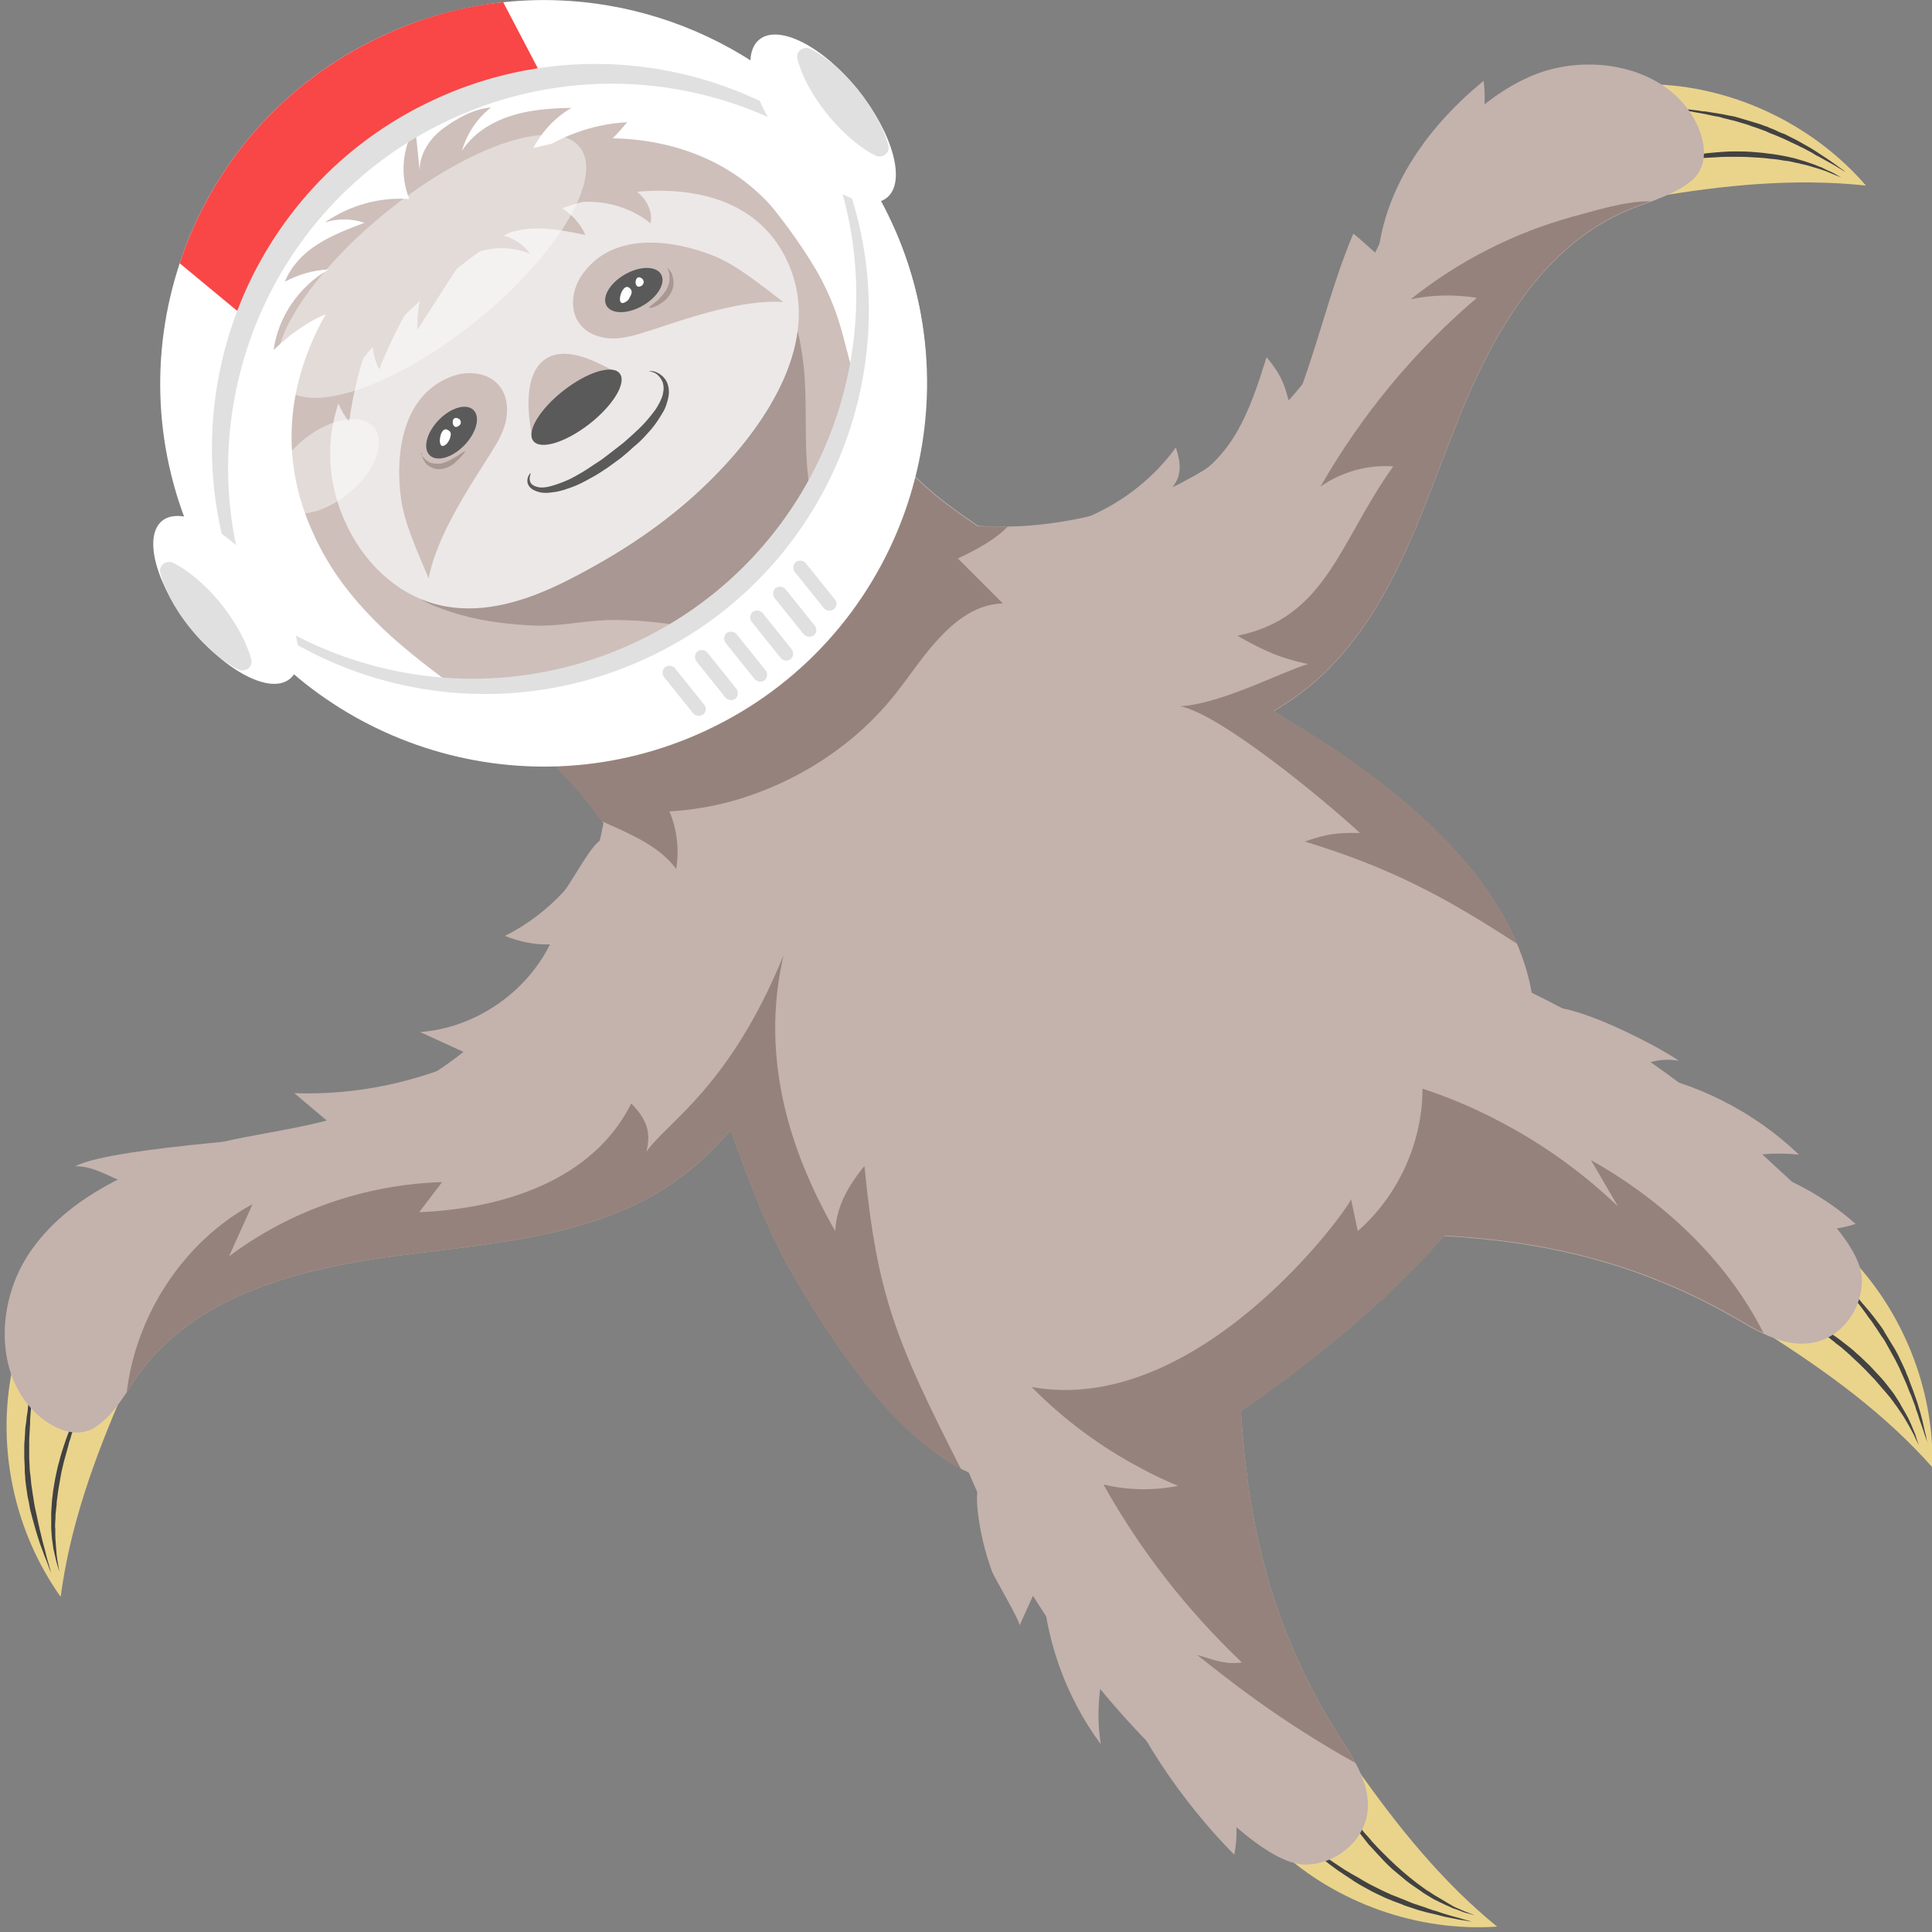 <?xml version="1.0" encoding="utf-8"?>
<!-- Generator: Adobe Illustrator 19.2.1, SVG Export Plug-In . SVG Version: 6.00 Build 0)  -->
<svg version="1.1" id="Layer_1" xmlns="http://www.w3.org/2000/svg" xmlns:xlink="http://www.w3.org/1999/xlink" x="0px" y="0px"
	 viewBox="0 0 430 430" style="enable-background:new 0 0 430 430;" xml:space="preserve">
<rect x="0" y="0" width="430" height="430" fill="#808080" stroke="none"/>
<style type="text/css">
	.st0{fill:#FFFFFF;}
	.st1{fill:#C4B2AD;}
	.st2{fill:#96827C;}
	.st3{fill:#E8E3E2;}
	.st4{fill:#383838;}
	.st5{fill:#EAD48C;}
	.st6{fill:#424242;}
	.st7{opacity:0.17;fill:#FFFFFF;}
	.st8{fill:#E0E0E0;}
	.st9{opacity:0.43;fill:#FFFFFF;}
	.st10{fill:#F94646;}
</style>
<g id="sloth_3_">
	<path class="st0" d="M174.6,19.6c35.7,27.9,42.1,79.5,14.2,115.2S109.2,176.9,73.4,149S31.4,69.5,59.3,33.8S138.8-8.3,174.6,19.6z"
		/>
	<path class="st1" d="M168.4,42.6C168.4,42.6,168.4,42.6,168.4,42.6c1.8,1.6,3.4,3.3,4.8,5.2c3.9,5,6.7,9.3,8.8,12.9
		c6.1,11,5.7,17.1,8.9,25c1.6,3.8,3.2,7.1,4.9,10c5.8,9.8,12.6,15,21.7,21.2c0,0,0.1,0,0.1,0.1c1.3,0.9,2.6,1.7,3.9,2.6
		c17,11.3,34.5,21.9,51.9,32.6c3.4,2,6.7,4.1,10.1,6.1c1.9,1.2,3.9,2.4,5.8,3.6c26.5,16.3,41.8,32.5,48.4,48.3
		c1.5,3.6,2.6,7.2,3.2,10.7c1.9,10.3,0.3,20.5-4.1,30.5c-3.5,8-8.7,15.9-15.4,23.6c-8.2,9.5-18.4,18.8-30,27.9
		c-5.4,4.2-10.4,7.9-15.3,11.2c-8.1,5.5-15.6,9.7-22.5,12.6c-14.5,6.1-26.7,6.5-38.1,1c-0.5-0.3-1.1-0.5-1.6-0.8
		c-12.4-6.7-23.9-20.4-36.5-41.6c-6.1-10.3-10.6-21.9-14.8-33.9c-1.7-5-3.4-10-5-15.1c-6.1-18.8-12.5-37.6-23.3-53.1
		c-0.1-0.1-0.2-0.3-0.3-0.4c-3.5-5-7.5-9.6-12.1-13.8c-0.3-0.3-0.7-0.6-1-0.9c-11.4-10.1-24.6-17.7-35.7-28.2
		c-5.1-4.9-9.7-10.3-13.3-16.8c-0.7-1.3-1.4-2.6-2-4C56.7,91,71.2,63.2,94.6,44.9C117,27.4,149.6,25.6,168.4,42.6z"/>
	<path class="st2" d="M133.6,138.1c0.5,0,1.1-0.1,1.6-0.1c12.3-0.2,24.6,2.3,35.8,7.2c-1.3-3.3-2.7-6.5-4-9.8
		c-0.3-0.8-0.6-1.8-0.1-2.4c0.5-0.6,1.3-0.6,2.1-0.6c5.5,0.1,11.1,0.3,16.6,0.4c-2.3-0.1-5.4-23.7-5.7-26.3c-1.1-9,0-18.3-1.3-27.1
		c-0.8-5.8-2.3-12.4-7.6-14.9c-4.2-1.9-9.1-0.4-13.3,1.3c-17,7-32.8,16.9-46.5,29.1c-5.5,4.9-10.7,10.3-14.6,16.6
		c-2.8,4.6-5.5,10.4-5.7,15.9c-0.2,5.7,4.3,7,9.2,8.7c5.9,2,12.1,2.8,18.2,3.1C123.7,139.5,128.5,138.4,133.6,138.1z"/>
	<path class="st3" d="M74.9,110.9c0.5,1.8,1.1,3.5,1.9,5.2c3.8,8.6,11.1,16,20.3,18.4c10.7,2.8,21.7-1.3,31.1-6.3
		c11.5-6,22.2-13.3,31.3-22.7c11.3-11.6,23.2-29.5,16.2-46.3c-9.2-22.1-38.6-18.6-56.3-10.6c-10.1,4.6-18.7,11.6-26.7,19.1
		C85.3,74.6,78,80.8,75,90.8C73,97.4,73,104.3,74.9,110.9z"/>
	<path class="st1" d="M111.3,86.1c1.8,2.4,1.9,5.8,1,8.7c-0.9,2.9-2.7,5.4-4.3,8c-7.1,11-11.2,18.8-12.6,25.9
		c-2.5-5.9-5.3-12.1-6.1-17.4c-1.5-10.4,0.3-23.9,11.8-27.7C104.7,82.4,109.1,83.1,111.3,86.1z"/>
	<path class="st1" d="M129.1,72.2c1.9,2.4,5.2,3.3,8.2,3.1c3-0.2,5.9-1.3,8.8-2.2c12.4-4.2,21-6.3,28.2-5.9
		C169.2,63.3,163.9,59,159,57c-9.7-3.9-23.3-5.5-29.8,4.7C127.2,64.9,126.8,69.3,129.1,72.2z"/>
	<ellipse transform="matrix(0.694 -0.721 0.721 0.694 -38.606 101.846)" class="st4" cx="100.4" cy="96.3" rx="7" ry="4"/>
	<ellipse transform="matrix(0.867 -0.499 0.499 0.867 -13.412 78.905)" class="st4" cx="141" cy="64.6" rx="7" ry="4"/>
	<path class="st1" d="M60.9,77.9c1-7.4,5.7-14.2,12.2-17.9c-3.4,0.1-6.7,1.1-9.7,2.7c1.4-3.5,4.2-6.4,7.4-8.4
		c3.2-2,6.8-3.4,10.3-4.7c-2.8-1-5.9-1-8.8-0.1c5.5-3.8,12.2-5.7,18.8-5.2C89,39.2,89.5,33,92.4,28.2c0.3,3.2,0.7,6.5,1,9.7
		c0-3.8,2.4-7.3,5.5-9.5c3.1-2.2,6.4-4.1,10.4-4.5c-3.1,2.4-5.4,5.9-6.5,9.7c2.4-3.8,6.5-6.4,10.9-7.8c4.3-1.4,8.9-1.7,13.5-1.8
		c-4.3,2.5-7.8,6.6-9.5,11.3c6.3-4.8,14-7.7,21.9-8.1c-2.1,2.5-4.3,4.9-7,6.8c-2,1.5-4.3,2.5-6.6,3.6c-9.5,4.5-18.8,9.3-27.7,14.9
		c-4.5,2.8-8.8,5.8-12.9,9.1c-3.4,2.7-6.2,6.4-10.4,7.5C69.8,70.5,64.7,74.2,60.9,77.9z"/>
	<path class="st0" d="M98.4,96.1c-0.8,1.3-0.8,4.3,1,2.7c0.3-0.3,0.5-0.7,0.7-1.1c0.2-0.6,0.4-1.3,0-1.7
		C99.3,95.3,98.8,95.5,98.4,96.1z"/>
	<path class="st0" d="M102.1,93.2c-2-1.1-1.6,3,0.1,1.5C102.7,94.4,102.7,93.5,102.1,93.2z"/>
	<path class="st0" d="M138.8,64.3c-1,1.1-1.4,4.2,0.6,2.8c0.4-0.2,0.6-0.6,0.8-1c0.3-0.5,0.6-1.2,0.2-1.7
		C139.8,63.6,139.2,63.8,138.8,64.3z"/>
	<path class="st0" d="M142.9,62c-1.8-1.4-2,2.8-0.1,1.6C143.4,63.2,143.4,62.4,142.9,62z"/>
	<path class="st2" d="M93.6,100.8c0,0,0,0,0.1,0.1c0,0.1,0.1,0.2,0.2,0.4c0.2,0.3,0.4,0.7,0.8,1c0.2,0.2,0.4,0.3,0.7,0.5
		c0.3,0.2,0.6,0.3,0.9,0.3c0.3,0.1,0.6,0.1,1,0.1c0.2,0,0.4,0,0.5,0c0.2,0,0.4,0,0.5-0.1c0.3,0,0.7-0.2,1-0.3
		c0.3-0.1,0.6-0.3,0.9-0.4c0.3-0.2,0.6-0.3,0.9-0.5c0.3-0.2,0.5-0.3,0.8-0.5c0.5-0.3,0.9-0.6,1.2-0.8c0.3-0.2,0.5-0.3,0.5-0.3
		s-0.1,0.2-0.3,0.5c-0.2,0.3-0.5,0.7-0.9,1.1c-0.4,0.4-0.9,0.9-1.5,1.4c-0.3,0.2-0.7,0.4-1,0.6c-0.4,0.2-0.8,0.3-1.2,0.4
		c-0.2,0-0.4,0.1-0.6,0.1c-0.3,0-0.4,0-0.7,0c-0.4,0-0.8-0.1-1.2-0.3c-0.8-0.3-1.4-0.8-1.7-1.4c-0.4-0.5-0.5-1-0.6-1.4
		c0-0.2,0-0.3,0-0.4C93.6,100.8,93.6,100.8,93.6,100.8z"/>
	<path class="st2" d="M144.3,68.5c0,0,0.1-0.1,0.4-0.3c0.2-0.2,0.6-0.5,1-0.8c0.4-0.3,0.9-0.7,1.3-1.2c0.4-0.4,0.8-1,1.2-1.5
		c0.2-0.3,0.3-0.6,0.4-0.8c0.1-0.3,0.2-0.6,0.3-0.9c0.1-0.3,0.1-0.6,0.1-0.9c0-0.3,0-0.5,0-0.8c0-0.2-0.1-0.5-0.1-0.7
		c-0.1-0.2-0.1-0.4-0.2-0.5c-0.1-0.3-0.2-0.5-0.2-0.5s0,0,0.1,0.1c0.1,0.1,0.2,0.1,0.3,0.3c0.1,0.1,0.2,0.3,0.4,0.5
		c0.1,0.2,0.3,0.4,0.3,0.7c0.2,0.5,0.3,1.2,0.3,2c0,0.4-0.1,0.7-0.2,1.1c-0.1,0.4-0.3,0.7-0.5,1.1c-0.4,0.7-0.9,1.2-1.5,1.7
		c-0.6,0.4-1.1,0.8-1.6,1c-0.5,0.2-0.9,0.4-1.3,0.4C144.5,68.4,144.3,68.5,144.3,68.5z"/>
	<path class="st1" d="M137.3,82.7c-0.8,0.4-10.5-7-16.3-2.5c-5.7,4.5-2.4,17-2.6,17.1C123.5,92,130.9,86.4,137.3,82.7z"/>
	<ellipse transform="matrix(0.788 -0.616 0.616 0.788 -28.657 98.194)" class="st4" cx="128.3" cy="90.7" rx="12.2" ry="4.7"/>
	<path class="st4" d="M118.1,105.3c0,0,0,0,0,0.1c0,0.1-0.1,0.2-0.1,0.4c-0.1,0.3-0.2,0.9,0,1.4c0.2,0.6,0.8,1,1.7,1.2
		c0.8,0.2,1.8,0.1,2.9-0.2c1.1-0.3,2.2-0.7,3.4-1.2c1.2-0.5,2.4-1.2,3.6-1.9c1.2-0.7,2.4-1.6,3.7-2.4c1.2-0.8,2.4-1.8,3.6-2.7
		c0.6-0.5,1.2-0.9,1.8-1.4c0.6-0.5,1.1-1,1.7-1.5c1.1-1,2.2-2,3.1-3c0.9-1,1.8-2.1,2.5-3.1c0.7-1.1,1.2-2.1,1.5-3.1
		c0.1-0.5,0.2-1,0.2-1.5c0-0.5-0.1-0.9-0.2-1.3c-0.3-0.8-0.8-1.4-1.3-1.8c-0.5-0.4-1-0.5-1.4-0.6c-0.2,0-0.3-0.1-0.4-0.1
		c-0.1,0-0.1,0-0.1,0s0,0,0.1,0c0.1,0,0.2,0,0.4,0c0.4,0,0.9,0,1.6,0.4c0.6,0.3,1.4,0.9,1.9,1.8c0.5,0.9,0.7,2.2,0.5,3.4
		c-0.1,0.6-0.3,1.3-0.5,1.9c-0.2,0.6-0.5,1.3-0.9,1.9c-0.7,1.2-1.5,2.4-2.5,3.6c-1,1.1-2,2.3-3.2,3.3c-0.6,0.5-1.2,1-1.8,1.6
		c-0.6,0.5-1.2,1-1.8,1.5c-1.3,0.9-2.5,1.9-3.8,2.7c-1.3,0.9-2.6,1.6-3.9,2.3c-1.3,0.7-2.6,1.3-3.9,1.7c-1.3,0.5-2.6,0.8-3.8,0.9
		c-1.2,0.2-2.4,0.1-3.4-0.3c-0.5-0.2-0.9-0.4-1.3-0.8c-0.3-0.3-0.5-0.7-0.6-1.1c-0.1-0.8,0.1-1.3,0.3-1.6c0.1-0.2,0.2-0.3,0.2-0.4
		C118.1,105.4,118.1,105.3,118.1,105.3z"/>
	<path class="st1" d="M103.2,57.4c-3.4,5.3-6.9,10.7-10.3,16c-0.1-3.7,0.5-7.3,1.8-10.8c-4.1,6.1-7.6,12.7-10.3,19.6
		c-1.5-2.9-1.9-6.3-1.1-9.5c-2.7,6.8-4.6,13.9-5.6,21.2c-1.9-2.5-3.2-5.5-3.8-8.6L103.2,57.4z"/>
	<path class="st1" d="M103.3,57.5c4.4-2.6,10-3,14.7-1c-1.5-2.1-3.8-3.6-6.2-4.1c5.7-2.6,12.3-1.4,18.5-0.1
		c-1.2-2.7-3.3-4.9-5.9-6.4c6.9-2.2,14.8-0.7,20.4,3.8c0.7-3.6-2.1-7.2-5.6-8.5c-3.4-1.3-7.2-1-10.9-0.6c-3.3,0.3-6.6,0.7-10,1
		L103.3,57.5z"/>
	<g>
		<path class="st5" d="M27.4,309.9c-6.4,14.7-11.8,29.6-13.9,45.5C3.2,340.9-0.8,322.3,2.7,304.9C10.9,299.9,21.2,302.6,27.4,309.9z
			"/>
		<path class="st6" d="M19.8,309.4c0,0-0.3,0.6-0.7,1.7c-0.2,0.5-0.5,1.2-0.8,1.9c-0.2,0.4-0.3,0.8-0.5,1.2
			c-0.2,0.4-0.3,0.9-0.5,1.3c-0.4,0.9-0.7,1.9-1.1,3c-0.2,0.5-0.4,1.1-0.5,1.6c-0.2,0.6-0.4,1.1-0.5,1.7c-0.3,1.2-0.7,2.4-1,3.6
			c-0.3,1.2-0.6,2.5-0.8,3.8c-0.2,1.3-0.5,2.6-0.6,3.8c-0.1,0.6-0.2,1.3-0.2,1.9c-0.1,0.6-0.1,1.2-0.2,1.8c-0.1,0.6,0,1.2-0.1,1.8
			c0,0.6-0.1,1.2,0,1.7c0,1.1,0,2.2,0.1,3.1c0,0.5,0.1,1,0.1,1.4c0,0.4,0.1,0.9,0.1,1.3c0.1,0.8,0.2,1.5,0.3,2
			c0.2,1.1,0.3,1.8,0.3,1.8s-0.2-0.6-0.5-1.7c-0.2-0.6-0.3-1.2-0.5-2c-0.1-0.4-0.2-0.8-0.3-1.3c-0.1-0.4-0.1-0.9-0.2-1.4
			c-0.2-1-0.2-2.1-0.3-3.2c0-0.6,0-1.2,0-1.7c0-0.6,0-1.2,0-1.8c0.1-1.2,0.1-2.5,0.3-3.8c0.1-1.3,0.4-2.6,0.6-3.9
			c0.3-1.3,0.5-2.6,0.9-3.8c0.3-1.3,0.7-2.5,1.1-3.7c0.4-1.2,0.8-2.3,1.2-3.3c0.4-1.1,0.8-2,1.3-2.9c0.2-0.4,0.4-0.9,0.6-1.3
			c0.2-0.4,0.4-0.8,0.6-1.1c0.4-0.7,0.7-1.3,1-1.8C19.5,309.9,19.8,309.4,19.8,309.4z"/>
		<path class="st6" d="M7.6,306.6c0,0-0.1,0.7-0.2,1.9c-0.1,1.2-0.3,2.9-0.5,5c-0.1,1-0.2,2.2-0.2,3.3c0,0.6-0.1,1.2-0.1,1.8
			c0,0.6-0.1,1.3-0.1,1.9c0,0.6,0,1.3,0,2c0,0.7,0,1.3,0,2c0,0.7,0.1,1.4,0.1,2c0,0.7,0.1,1.4,0.2,2.1c0.1,0.7,0.1,1.4,0.2,2
			c0.1,0.7,0.2,1.4,0.3,2c0.2,1.3,0.4,2.7,0.7,3.9c0.1,0.6,0.3,1.3,0.4,1.9c0.1,0.6,0.3,1.2,0.4,1.8c0.1,0.6,0.3,1.1,0.4,1.7
			c0.1,0.5,0.3,1.1,0.4,1.6c0.3,1,0.5,1.9,0.7,2.7c0.2,0.8,0.4,1.5,0.6,2.1c0.3,1.2,0.5,1.8,0.5,1.8s-0.3-0.6-0.7-1.8
			c-0.2-0.6-0.5-1.2-0.8-2c-0.3-0.8-0.6-1.7-1-2.7c-0.3-1-0.7-2.1-1-3.2c-0.2-0.6-0.3-1.2-0.5-1.8c-0.2-0.6-0.3-1.2-0.5-1.9
			c-0.2-0.6-0.3-1.3-0.4-1.9c-0.1-0.7-0.3-1.3-0.4-2c-0.1-0.7-0.2-1.4-0.3-2.1c-0.1-0.7-0.2-1.4-0.2-2.1c-0.1-0.7-0.1-1.4-0.1-2.1
			c0-0.7-0.1-1.4-0.1-2.1c0-0.7,0-1.4,0-2c0-0.7,0-1.3,0.1-2c0-0.7,0.1-1.3,0.1-1.9c0-0.6,0.1-1.2,0.2-1.8c0.1-0.6,0.1-1.2,0.2-1.7
			c0.1-0.6,0.2-1.1,0.2-1.6c0.1-1,0.3-2,0.5-2.8c0.2-0.8,0.3-1.6,0.4-2.2C7.5,307.3,7.6,306.6,7.6,306.6z"/>
	</g>
	<g>
		<path class="st5" d="M301.7,393.2c9.2,13.1,19.1,25.5,31.5,35.6c-17.6,1.2-35.7-5.2-48.7-17.2
			C284.6,402.1,292.3,394.7,301.7,393.2z"/>
		<path class="st6" d="M297.3,399.4c0,0,0.4,0.5,1,1.5c0.3,0.5,0.7,1,1.2,1.7c0.2,0.3,0.5,0.7,0.7,1c0.3,0.4,0.6,0.7,0.9,1.1
			c0.6,0.8,1.3,1.6,2,2.5c0.3,0.4,0.7,0.9,1.1,1.3c0.4,0.4,0.8,0.9,1.2,1.4c0.8,0.9,1.7,1.8,2.6,2.7c0.9,0.9,1.8,1.8,2.8,2.7
			c1,0.9,1.9,1.7,2.9,2.5c0.5,0.4,1,0.8,1.5,1.2c0.5,0.4,1,0.7,1.5,1.1c0.5,0.4,1,0.7,1.5,1c0.5,0.3,1,0.7,1.4,0.9
			c1,0.6,1.9,1.1,2.7,1.6c0.4,0.2,0.8,0.5,1.2,0.7c0.4,0.2,0.8,0.4,1.1,0.5c0.7,0.3,1.3,0.6,1.9,0.8c1.1,0.4,1.7,0.7,1.7,0.7
			s-0.6-0.2-1.7-0.5c-0.6-0.1-1.2-0.4-2-0.7c-0.4-0.1-0.8-0.3-1.2-0.4c-0.4-0.2-0.8-0.4-1.3-0.6c-0.9-0.4-1.9-0.9-2.9-1.4
			c-0.5-0.3-1-0.6-1.5-0.9c-0.5-0.3-1-0.6-1.5-1c-1-0.7-2.1-1.4-3.1-2.2c-1-0.8-2-1.7-3-2.5c-1-0.9-1.9-1.8-2.8-2.8
			c-0.9-0.9-1.7-1.9-2.6-2.8c-0.8-1-1.5-1.9-2.2-2.8c-0.7-0.9-1.3-1.8-1.8-2.6c-0.3-0.4-0.5-0.8-0.8-1.2c-0.2-0.4-0.4-0.8-0.7-1.1
			c-0.4-0.7-0.8-1.3-1-1.8C297.6,400,297.3,399.4,297.3,399.4z"/>
		<path class="st6" d="M288.6,408.4c0,0,0.6,0.4,1.5,1.2c1,0.8,2.3,1.8,4,3c0.8,0.6,1.8,1.3,2.7,1.9c0.5,0.3,1,0.7,1.5,1
			c0.5,0.3,1,0.7,1.6,1c0.5,0.3,1.1,0.7,1.7,1c0.6,0.3,1.2,0.7,1.7,1c0.6,0.3,1.2,0.7,1.8,1c0.6,0.3,1.2,0.6,1.8,0.9
			c0.6,0.3,1.2,0.6,1.9,0.9c0.6,0.3,1.3,0.6,1.9,0.8c1.3,0.5,2.5,1,3.7,1.5c0.6,0.2,1.2,0.4,1.8,0.6c0.6,0.2,1.2,0.4,1.7,0.6
			c0.6,0.2,1.1,0.4,1.6,0.5c0.5,0.2,1,0.3,1.5,0.5c1,0.3,1.9,0.6,2.7,0.8c0.8,0.2,1.5,0.4,2.1,0.6c1.2,0.3,1.8,0.5,1.8,0.5
			s-0.7-0.1-1.9-0.3c-0.6-0.1-1.3-0.2-2.2-0.4c-0.8-0.2-1.8-0.3-2.8-0.6c-1-0.3-2.1-0.5-3.3-0.8c-0.6-0.2-1.2-0.3-1.8-0.5
			c-0.6-0.2-1.2-0.4-1.8-0.6c-0.6-0.2-1.3-0.4-1.9-0.7c-0.6-0.2-1.3-0.5-1.9-0.7c-0.6-0.3-1.3-0.5-1.9-0.8c-0.6-0.3-1.3-0.6-1.9-0.9
			c-0.6-0.3-1.2-0.6-1.9-1c-0.6-0.3-1.2-0.7-1.8-1c-0.6-0.4-1.2-0.7-1.7-1.1c-0.6-0.4-1.1-0.7-1.7-1.1c-0.5-0.4-1.1-0.7-1.6-1.1
			c-0.5-0.4-1-0.7-1.5-1.1c-0.5-0.4-0.9-0.7-1.4-1.1c-0.4-0.4-0.9-0.7-1.3-1c-0.8-0.7-1.5-1.3-2.1-1.9c-0.6-0.6-1.2-1.1-1.6-1.5
			C289.1,408.9,288.6,408.4,288.6,408.4z"/>
	</g>
	<path class="st1" d="M176.2,208.9c1,8.7-0.4,17.5-3.6,25.7c-2.4,6.1-5.8,11.8-10,16.9c-5.2,6.2-11.5,11.5-18.6,15.3
		c-17.9,9.5-39,10.3-59.1,13.2c-20.1,2.9-41.5,9-53.6,25.3c-1.1,1.5-2.1,3-3.1,4.6c-1.9,2.8-3.8,5.5-6.5,7.4
		c-4.1,3.1-9.3,1.1-13.2-2.3c-10-8.9-9.3-25.6-1.7-36.5c7.6-11,20.3-17.2,32.9-21.6c12.9-4.5,26.2-4.9,38.7-9.2
		c14.8-5,28.2-14.6,38-26.6c8.4-10.3,15.3-23.9,17.9-37.8c1.1-5.9,1.5-11.8,0.8-17.6c0,0,0,0,0,0C158.9,162.6,174,189,176.2,208.9z"
		/>
	<g>
		<path class="st5" d="M367.8,43.9c15.8-2.7,31.6-4.3,47.5-2.6C403.8,28,386.6,19.6,369,18.8C362.1,25.5,362.2,36.2,367.8,43.9z"/>
		<path class="st6" d="M369.2,36.4c0,0,0.6-0.2,1.7-0.5c0.5-0.2,1.2-0.3,2-0.5c0.4-0.1,0.8-0.2,1.2-0.3c0.4-0.1,0.9-0.2,1.4-0.3
			c1-0.2,2-0.4,3.1-0.5c1.1-0.2,2.3-0.3,3.5-0.4c1.2-0.1,2.5-0.2,3.8-0.2c1.3,0,2.6,0,3.9,0.1c1.3,0.1,2.6,0.2,3.9,0.4
			c1.3,0.1,2.6,0.4,3.8,0.6c0.6,0.1,1.2,0.3,1.8,0.4c0.6,0.2,1.1,0.3,1.7,0.5c1.1,0.3,2.1,0.7,3,1c0.5,0.2,0.9,0.4,1.3,0.5
			c0.4,0.2,0.8,0.4,1.2,0.6c0.7,0.3,1.4,0.6,1.9,0.9c1,0.6,1.6,0.9,1.6,0.9s-0.6-0.3-1.7-0.7c-0.5-0.2-1.2-0.5-1.9-0.8
			c-0.4-0.1-0.8-0.3-1.2-0.4c-0.4-0.1-0.9-0.3-1.3-0.4c-0.9-0.3-2-0.6-3-0.8c-0.5-0.2-1.1-0.2-1.7-0.4c-0.6-0.1-1.2-0.3-1.8-0.3
			c-0.6-0.1-1.2-0.2-1.8-0.3c-0.6-0.1-1.3-0.1-1.9-0.2c-1.3-0.2-2.6-0.2-3.9-0.3c-1.3-0.1-2.6-0.1-3.9-0.1c-1.3,0-2.5,0-3.8,0.1
			c-0.6,0-1.2,0.1-1.8,0.1c-0.6,0-1.2,0.1-1.7,0.1c-1.1,0.1-2.2,0.2-3.1,0.3c-0.5,0.1-1,0.1-1.4,0.2c-0.4,0.1-0.9,0.1-1.3,0.2
			c-0.8,0.1-1.5,0.2-2,0.3C369.8,36.3,369.2,36.4,369.2,36.4z"/>
		<path class="st6" d="M369.4,24c0,0,0.7,0,1.9,0.1c0.6,0,1.3,0.1,2.2,0.1c0.8,0,1.8,0.1,2.8,0.2c0.5,0.1,1.1,0.1,1.6,0.2
			c0.6,0.1,1.1,0.2,1.7,0.2c0.6,0.1,1.2,0.2,1.8,0.3c0.6,0.1,1.3,0.2,1.9,0.3c0.6,0.1,1.3,0.3,2,0.4c0.7,0.1,1.3,0.3,2,0.5
			c0.7,0.2,1.3,0.4,2,0.6c0.7,0.2,1.3,0.4,2,0.6c0.7,0.2,1.3,0.5,2,0.7c0.6,0.3,1.3,0.5,1.9,0.8c0.6,0.3,1.2,0.6,1.9,0.8
			c0.6,0.3,1.2,0.6,1.8,0.9c0.6,0.3,1.2,0.6,1.7,0.9c0.5,0.3,1.1,0.6,1.6,0.9c1.1,0.6,2,1.2,2.9,1.8c0.9,0.6,1.7,1.1,2.4,1.6
			c0.7,0.5,1.3,0.9,1.8,1.3c1,0.7,1.5,1.1,1.5,1.1s-0.6-0.3-1.7-1c-0.5-0.3-1.1-0.7-1.9-1.1c-0.7-0.4-1.6-0.9-2.5-1.4
			c-0.5-0.2-0.9-0.5-1.4-0.8c-0.5-0.3-1-0.5-1.5-0.8c-0.5-0.3-1.1-0.5-1.6-0.8c-0.6-0.3-1.1-0.5-1.7-0.8c-1.2-0.6-2.4-1.1-3.6-1.6
			c-0.6-0.2-1.3-0.5-1.9-0.8c-0.6-0.2-1.3-0.5-1.9-0.7c-0.6-0.2-1.3-0.4-2-0.7c-0.7-0.2-1.3-0.4-2-0.6c-0.7-0.2-1.3-0.4-1.9-0.5
			c-0.6-0.2-1.3-0.3-1.9-0.5c-0.6-0.2-1.3-0.3-1.9-0.4c-0.6-0.1-1.2-0.3-1.8-0.4c-1.2-0.2-2.3-0.4-3.3-0.6c-2-0.3-3.8-0.6-5-0.8
			C370.1,24.1,369.4,24,369.4,24z"/>
	</g>
	<path class="st1" d="M377.3,26.9c2.4,4.6,3.1,10.1-0.9,13.4c-2.6,2.1-5.8,3.4-9,4.6c-1.7,0.6-3.4,1.2-5,1.9
		c-18.8,7.8-29.9,27-37.5,45.8c-7.6,18.8-13.5,39-27.1,54.1c-4.1,4.6-9,8.5-14.3,11.6c-3.9,2.3-8.1,4.2-12.4,5.7
		c-12.1,4.1-25.4,4.4-37.3-0.1c-9.5-3.5-19.8-10.7-26.6-19.7c-6.6-8.9-9.8-19.5-5.5-30.5c0,0,0,0,0,0c5,1.9,10.4,2.9,15.9,3.3
		c2.2,0.2,4.4,0.2,6.7,0.2c12.4-0.2,25.2-3.4,35.7-8.3c14.1-6.6,26.6-17.3,35-30.5c7.1-11.1,10.7-23.9,18.2-35.3
		c7.3-11.1,16.5-21.9,28.9-26.7C354.7,11.7,371.1,15.1,377.3,26.9z"/>
	<path class="st1" d="M274.3,258.9c0.9,5.6,1.3,11.3,1.4,17c0.1,6.5,0,13-0.1,19.5c0,2,0,4,0.1,6.1c0.1,4.2,0.3,8.4,0.5,12.6
		c1.5,24.2,6.4,48,21.9,72.4c1.2,1.9,2.5,3.8,3.6,5.9c0,0,0,0,0,0c1.9,3.5,3.2,7.3,2.6,11.3c-1.1,6.5-7.1,11.1-13.5,11.3
		c-9,0.3-23-15.5-29.3-21.3c-19.6-18.5-35.4-41.1-45.9-66c-0.2-0.5-0.4-1.1-0.7-1.6c-8.7-21.1-13.6-45.1-5.8-66.5
		c3.6-9.8,10.8-19.2,19.9-25.6c5.2-3.7,11.1-6.3,17.1-7.5C264.2,223.1,271.7,243.4,274.3,258.9z"/>
	<g>
		<path class="st5" d="M393.1,296.7c13.5,8.6,26.4,17.9,37,29.9c0.4-17.7-6.8-35.4-19.3-47.8C401.1,279.2,394.1,287.2,393.1,296.7z"
			/>
		<path class="st6" d="M399,292c0,0,0.6,0.3,1.6,0.8c0.5,0.2,1.1,0.6,1.8,0.9c0.4,0.2,0.7,0.4,1.1,0.6c0.4,0.2,0.8,0.5,1.2,0.7
			c0.9,0.5,1.8,1.1,2.7,1.7c0.9,0.6,1.9,1.3,2.9,2.1c1,0.8,2,1.5,2.9,2.4c1,0.8,1.9,1.8,2.9,2.7c0.9,1,1.8,1.9,2.7,2.9
			c0.9,1,1.6,2,2.4,3c0.4,0.5,0.7,1,1,1.5c0.3,0.5,0.7,1,0.9,1.5c0.6,1,1.1,1.9,1.6,2.8c0.2,0.4,0.4,0.9,0.6,1.3
			c0.2,0.4,0.3,0.8,0.5,1.2c0.3,0.7,0.6,1.4,0.7,1.9c0.4,1.1,0.6,1.7,0.6,1.7s-0.3-0.6-0.8-1.6c-0.2-0.5-0.5-1.1-0.9-1.8
			c-0.2-0.4-0.4-0.7-0.6-1.1c-0.2-0.4-0.5-0.8-0.7-1.2c-0.5-0.9-1.1-1.7-1.7-2.6c-0.3-0.5-0.7-0.9-1-1.4c-0.4-0.5-0.7-1-1.1-1.4
			c-0.4-0.5-0.8-1-1.2-1.4c-0.4-0.5-0.8-0.9-1.2-1.4c-0.8-1-1.8-1.9-2.6-2.8c-0.9-0.9-1.8-1.8-2.8-2.7c-0.9-0.9-1.9-1.7-2.8-2.5
			c-0.5-0.4-1-0.7-1.4-1.1c-0.5-0.4-0.9-0.7-1.4-1.1c-0.9-0.7-1.7-1.3-2.6-1.9c-0.4-0.3-0.8-0.6-1.2-0.8c-0.4-0.2-0.7-0.5-1.1-0.7
			c-0.7-0.4-1.2-0.8-1.7-1.1C399.6,292.4,399,292,399,292z"/>
		<path class="st6" d="M407.6,283c0,0,0.5,0.5,1.4,1.3c0.4,0.4,1,0.9,1.6,1.5c0.6,0.6,1.3,1.3,2,2.1c0.4,0.4,0.7,0.8,1.1,1.2
			c0.4,0.4,0.7,0.9,1.1,1.3c0.4,0.5,0.8,0.9,1.2,1.4c0.4,0.5,0.8,1,1.2,1.5c0.4,0.5,0.8,1.1,1.2,1.6c0.4,0.5,0.8,1.1,1.1,1.7
			c0.4,0.6,0.7,1.2,1.1,1.8c0.4,0.6,0.7,1.2,1.1,1.8c0.3,0.6,0.7,1.2,1,1.9c0.3,0.6,0.6,1.3,0.9,1.9c0.3,0.6,0.6,1.3,0.8,1.9
			c0.3,0.6,0.5,1.2,0.7,1.8c0.2,0.6,0.5,1.2,0.7,1.8c0.2,0.6,0.4,1.2,0.6,1.7c0.4,1.1,0.7,2.2,1,3.2c0.3,1,0.5,1.9,0.7,2.8
			c0.2,0.8,0.3,1.5,0.5,2.1c0.2,1.2,0.4,1.9,0.4,1.9s-0.2-0.7-0.6-1.8c-0.2-0.6-0.4-1.3-0.7-2.1c-0.3-0.8-0.6-1.7-0.9-2.7
			c-0.2-0.5-0.4-1-0.5-1.5c-0.2-0.5-0.4-1.1-0.6-1.6c-0.2-0.6-0.4-1.1-0.7-1.7c-0.2-0.6-0.5-1.2-0.7-1.8c-0.5-1.2-1.1-2.4-1.6-3.6
			c-0.3-0.6-0.6-1.2-0.9-1.8c-0.3-0.6-0.7-1.2-1-1.8c-0.3-0.6-0.7-1.2-1-1.8c-0.3-0.6-0.7-1.2-1.1-1.7c-0.4-0.6-0.7-1.1-1.1-1.7
			c-0.4-0.5-0.7-1.1-1.1-1.6c-0.4-0.5-0.8-1-1.1-1.5c-0.4-0.5-0.7-1-1.1-1.5c-0.7-0.9-1.4-1.8-2.1-2.6c-1.3-1.6-2.4-3-3.2-3.9
			C408,283.5,407.6,283,407.6,283z"/>
	</g>
	<path class="st1" d="M391.8,256.5c6.2,6,22.5,19.2,22.6,28.3c0.1,6.4-4.3,12.7-10.7,14c-3.9,0.8-7.7-0.3-11.3-2
		c-2.2-1-4.3-2.3-6.2-3.4c-22.1-12.7-43.4-17.1-64.8-18.3c-7.1-0.4-14.1-0.4-21.2-0.2c-1.1,0-2.2,0.1-3.3,0.1
		c-7.1,0.3-14.2,0.8-21.3,1c-6,0.2-12.1,0.1-18.1-0.6c-15.6-1.9-36.2-8.5-33.6-26.7c0.7-5,2.5-10,5-14.6
		c5.9-10.6,15.8-19.5,26.4-23.9c21.1-8.7,45.3-4.9,66.7,2.8c6.4,2.3,12.7,4.9,18.8,7.9C359.6,230,376.9,242,391.8,256.5z"/>
	<path class="st2" d="M224.3,117.2c0,0-0.1,0.1-0.1,0.1c-0.8,0.8-1.7,1.6-2.7,2.3c-2.6,1.9-5.4,3.3-8.3,4.7c3.3,3.3,6.7,6.7,10,10
		c-6.6,0.2-11.6,4.6-16,9.8c-2.6,3.1-5,6.6-7.4,9.7c-9.1,11.8-22.2,20.3-36.5,24.4c-4.6,1.3-9.4,2.1-14.3,2.4
		c1.7,4,2.2,8.5,1.5,12.8c-3.7-4.9-9.1-7.3-16.3-10.5c-0.1,0-0.2-0.1-0.3-0.1c-3.5-5-7.5-9.6-12.1-13.8c-0.3-0.3-0.7-0.6-1-0.9
		c5.3-3.4,17.6-2.8,22.6-4.1c8.5-2.3,16.7-6.2,23.3-12.1c15.2-13.7,10.2-32.7,20.6-48.3c2.1-3.2,5-5.9,8.4-7.8
		c5.8,9.8,12.6,15,21.7,21.2c0,0,0.1,0,0.1,0.1C219.9,117.2,222.1,117.2,224.3,117.2z"/>
	<path class="st7" d="M184.8,32.2c27.7,35.4,21.4,86.5-14,114.2c-35.4,27.7-86.6,21.4-114.3-14C28.8,97,35.1,45.9,70.5,18.2
		S157.1-3.2,184.8,32.2z"/>
	<path class="st8" d="M182.6,29.8c19.9,42.7,1.3,93.5-41.5,113.3c-33,15.3-70.7,7.8-95.4-16.1c22.5,36.1,68.9,50.6,108.4,32.3
		c42.8-19.8,61.3-70.6,41.5-113.3c-4.5-9.8-10.7-18.3-18-25.4C179.5,23.5,181.2,26.6,182.6,29.8z"/>
	<path class="st0" d="M185.4,33.2c19.9,42.7,1.3,93.5-41.5,113.3c-33,15.3-70.7,7.8-95.4-16.1c22.5,36.1,68.9,50.6,108.4,32.3
		c42.8-19.8,61.3-70.6,41.5-113.3c-4.5-9.8-10.7-18.3-18-25.4C182.3,26.9,184,30,185.4,33.2z"/>
	<path class="st8" d="M196.4,43.5c-19.1-19-46.3-28-73.1-23.9c-7.8,1.2-15.6,3.5-23.1,7c-21,9.7-36.2,27-43.8,47
		c-7.9,20.8-7.8,44.6,2.3,66.3c1.7,3.6,3.6,7,5.7,10.3c-6.9-6.9-12.8-15.1-17.2-24.5c-9.5-20.5-10.2-42.8-3.6-62.7
		c7.1-21.6,22.8-40.3,45.1-50.6c8.7-4.1,17.8-6.5,26.9-7.5C147.1,1.5,178.7,16.1,196.4,43.5z"/>
	<path class="st0" d="M192.8,39.1c-19.1-19-46.3-28-73.1-23.9c-7.8,1.2-15.6,3.5-23.1,7c-21,9.7-36.2,27-43.8,47
		c-7.9,20.8-7.8,44.6,2.3,66.3c1.7,3.6,3.6,7,5.7,10.3c-6.9-6.9-12.8-15.1-17.2-24.5c-9.5-20.5-10.2-42.8-3.6-62.7
		C47.1,37,62.8,18.3,85.1,8c8.7-4.1,17.8-6.5,26.9-7.5C143.6-2.9,175.2,11.7,192.8,39.1z"/>
	<path class="st9" d="M129,32.7c5.5,6.8-4.9,24.1-23.1,38.8S68.4,92.6,63,85.9c-5.5-6.8,4.9-24.1,23.1-38.8S123.5,25.9,129,32.7z"/>
	<ellipse transform="matrix(0.778 -0.628 0.628 0.778 -49.129 68.573)" class="st9" cx="72.6" cy="103.9" rx="13.7" ry="7.8"/>
	<path class="st0" d="M58.1,127.2c7.8,9.7,10.7,20.4,6.4,23.9c-4.3,3.5-14.2-1.6-22-11.3c-7.8-9.7-10.7-20.4-6.4-23.9
		C40.4,112.5,50.3,117.5,58.1,127.2z"/>
	<path class="st8" d="M55.9,146.7c0.5,1.7-1.3,3.1-2.9,2.3c-2.8-1.4-6.7-4.3-10.6-9.1c-3.9-4.8-5.9-9.2-6.7-12.3
		c-0.5-1.7,1.3-3.1,2.9-2.3c2.8,1.4,6.7,4.3,10.6,9.1C53.1,139.3,55.1,143.7,55.9,146.7z"/>
	<path class="st0" d="M191,20.1c7.8,9.7,10.7,20.4,6.4,23.9c-4.3,3.5-14.2-1.6-22-11.3c-7.8-9.7-10.7-20.4-6.4-23.9
		C173.3,5.3,183.2,10.3,191,20.1z"/>
	<path class="st8" d="M197.7,32.3c0.5,1.7-1.3,3.1-2.9,2.3c-2.8-1.4-6.7-4.3-10.6-9.1c-3.9-4.8-5.9-9.2-6.7-12.3
		c-0.5-1.7,1.3-3.1,2.9-2.3c2.8,1.4,6.7,4.3,10.6,9.1C194.9,24.9,196.9,29.3,197.7,32.3z"/>
	<path class="st10" d="M112,0.5l7.7,14.7c-7.8,1.2-15.6,3.5-23.1,7c-21,9.7-36.2,27-43.8,47L40,58.6C47.1,37,62.8,18.3,85.1,8
		C93.8,3.9,102.9,1.4,112,0.5z"/>
	<g>
		<path class="st8" d="M156.5,159L156.5,159c-0.7,0.5-1.6,0.4-2.2-0.2l-6.5-8.1c-0.5-0.7-0.4-1.6,0.2-2.2l0,0
			c0.7-0.5,1.6-0.4,2.2,0.2l6.5,8.1C157.3,157.5,157.2,158.5,156.5,159z"/>
		<path class="st8" d="M163.7,155.5L163.7,155.5c-0.7,0.5-1.6,0.4-2.2-0.2l-6.5-8.1c-0.5-0.7-0.4-1.6,0.2-2.2l0,0
			c0.7-0.5,1.6-0.4,2.2,0.2l6.5,8.1C164.4,154,164.3,155,163.7,155.5z"/>
		<path class="st8" d="M170.2,151.4L170.2,151.4c-0.7,0.5-1.6,0.4-2.2-0.2l-6.5-8.1c-0.5-0.7-0.4-1.6,0.2-2.2l0,0
			c0.7-0.5,1.6-0.4,2.2,0.2l6.5,8.1C170.9,149.9,170.8,150.8,170.2,151.4z"/>
		<path class="st8" d="M176,146.7L176,146.7c-0.7,0.5-1.6,0.4-2.2-0.2l-6.5-8.1c-0.5-0.7-0.4-1.6,0.2-2.2l0,0
			c0.7-0.5,1.6-0.4,2.2,0.2l6.5,8.1C176.7,145.2,176.6,146.1,176,146.7z"/>
		<path class="st8" d="M181.1,141.4L181.1,141.4c-0.7,0.5-1.6,0.4-2.2-0.2l-6.5-8.1c-0.5-0.7-0.4-1.6,0.2-2.2l0,0
			c0.7-0.5,1.6-0.4,2.2,0.2l6.5,8.1C181.9,139.9,181.8,140.9,181.1,141.4z"/>
		<path class="st8" d="M185.6,135.6L185.6,135.6c-0.7,0.5-1.6,0.4-2.2-0.2l-6.5-8.1c-0.5-0.7-0.4-1.6,0.2-2.2l0,0
			c0.7-0.5,1.6-0.4,2.2,0.2l6.5,8.1C186.4,134,186.3,135,185.6,135.6z"/>
	</g>
	<path class="st2" d="M192.4,259.5c2.8,28.7,6.9,38.8,21.5,67.5c-12.4-6.7-23.9-20.4-36.5-41.6c-6.1-10.3-10.6-21.9-14.8-33.9
		c-5.2,6.2-11.5,11.5-18.6,15.3c-17.9,9.5-39,10.3-59.1,13.2c-20.1,2.9-41.5,9-53.6,25.3c-1.1,1.5-2.1,3-3.1,4.6
		c2.1-17.3,12.6-33.5,28-41.9c-1.7,3.9-3.5,7.7-5.2,11.6c13.6-10.2,30.4-16,47.4-16.5c-1.7,2.2-3.4,4.5-5.1,6.7
		c18.9-0.8,38.7-7.2,47.2-24.2c4.3,4.3,4.1,7.4,3.4,10.7c4.6-6.6,18.5-14.3,30.5-43.7c-5.4,23.2,1.7,44.3,11.5,61.4
		C186.1,269.1,188.3,264.5,192.4,259.5z"/>
	<path class="st2" d="M367.4,44.8c-1.7,0.6-3.4,1.2-5,1.9c-18.8,7.8-29.9,27-37.5,45.8c-7.6,18.8-13.5,39-27.1,54.1
		c-4.1,4.6-9,8.5-14.3,11.6c1.9,1.2,3.9,2.4,5.8,3.6c26.5,16.3,41.8,32.5,48.4,48.3c-16.4-10.7-28.6-17.1-47.3-22.8
		c4.9-1.7,7.1-2,12.3-1.9c-8.5-7.8-31.2-26.5-40-28.2c9.3-0.6,22.6-7.7,28.4-9.4c-6.1-1.3-9.7-2.9-15.7-6.3
		c19.9-4,22.8-21.2,34.7-37.7c-5.7-0.4-11.5,1.2-16.2,4.5c9.1-15.9,20.9-30.2,34.8-42c-4.9-0.8-9.9-0.7-14.7,0.3
		c10.6-8.5,23-14.8,36.1-18.4C354.4,47.1,361.6,44.7,367.4,44.8z"/>
	<path class="st2" d="M392.5,296.7c-2.2-1-4.3-2.3-6.2-3.4c-22.1-12.7-43.4-17.1-64.8-18.3c-8.2,9.5-18.4,18.8-30,27.9
		c-5.4,4.2-10.4,7.9-15.3,11.2c1.5,24.2,6.4,48,21.9,72.4c1.2,1.9,2.5,3.8,3.6,5.9c-17.4-9.7-28.7-18.9-35.3-24.1
		c4.2,1.3,6.4,2.2,10,1.7c-12.2-11.6-22.6-24.9-30.8-39.6c5.4,1.3,11.2,1.4,16.6,0.3c-2.9-1.2-5.7-2.5-8.4-4
		c-8.9-4.7-17.1-10.8-24.2-18c36.9,6.7,70.1-39,71.1-41.8c0.5,2.4,1,4.8,1.5,7.1c9-7.9,14.4-19.7,14.4-31.7c7,2.3,13.8,5.3,20.3,9
		c8.4,4.7,16.2,10.5,23.2,17.2c-2-3.4-4-6.9-6-10.3C370.1,267.2,384.3,280.4,392.5,296.7z"/>
	<path class="st1" d="M134.2,186.8c-2.1,0.1-7,9.7-8.7,11.6c-3.7,4-8.1,7.4-13.1,9.9c3.2,1.3,6.6,2,10,1.9
		c-5.4,10.9-16.8,18.6-28.9,19.5c3.9,1.8,7.9,3.6,11.8,5.4c-12.4,5.8-26.1,8.7-39.8,8.2c3.2,2.7,6.4,5.4,9.6,8.1
		c-5.4,1.6-49.8,3.6-58.4,8.2c4.1-0.2,7.8,2.5,11.7,3.8c4.4,1.4,9.1,0.9,13.6,0.4c6.1-0.7,12.5-0.9,18.5-2.1
		c-0.2-0.6-0.5-1.1-0.8-1.6c11-2.1,21.9-4.6,32.5-8.3c15-5.2,29.5-12.8,41.1-23.7c5.4-5.1,10.4-11.3,11.2-18.7
		c0.4-4.2-0.6-8.4-2.4-12.2C141.2,195,137.2,186.6,134.2,186.8z"/>
	<path class="st1" d="M261.7,99.6c1.3,3.9,1.2,6.4-0.8,8.9c6-1.8,10.8-6.4,14-11.7c3.2-5.3,5.1-11.3,7-17.3
		c3.9,4.7,4.1,6.7,5.6,12.2c5.3-12.6,8.4-27.2,13.7-39.7c1.7,1.3,3.8,3.4,5.5,4.7c1.7-15.5,11.4-28.8,23.5-38.7
		c1.4,10.6-3.4,21.1-9.5,29.9s-13.6,16.6-19,25.8c-5.7,9.8-8.8,21-15.3,30.2c-7.1,10.1-18.2,17-30.1,19.7
		c-4.6,1.1-13.7,3.1-18.2,0.8c-7.1-3.5,1.8-8.3,5.1-9.8C250.5,111.3,257,106.1,261.7,99.6z"/>
	<path class="st1" d="M226.9,361.8c1.7-3.7,3.3-7.3,5-11c0.5,13.4,5.1,26.6,13.1,37.4c-1-6.2-0.5-12.7,1.2-18.8
		c6.5,16.1,16.3,31,28.5,43.4c1.3-6.3,0-13-2.6-18.9c-2.6-5.9-6.4-11.3-10.2-16.5c-9.9-13.8-19.7-27.6-29.6-41.4
		c-5.3-7.5-16.3-14.3-14.7,0.2c0.5,4.6,1.6,9.2,3.2,13.6C221.4,351.3,227.2,361,226.9,361.8z"/>
	<path class="st1" d="M373.6,236.1c-3.6-0.7-7.4,0.2-10.3,2.3c13.9,2.3,27,8.9,37.1,18.6c-5.3-0.6-10.7-0.1-15.8,1.3
		c10.5,2.1,20.4,7,28.4,14.1c-6.7,2.3-14.2,1.2-20.6-1.7c-6.5-2.8-12.1-7.3-17.5-11.8c-6-5-11.9-10.1-17.7-15.4
		c-3-2.8-6-5.5-8.9-8.4c-1.6-1.5-7-5.3-7.3-7.6C340,217.1,370.6,233.6,373.6,236.1z"/>
</g>
</svg>
